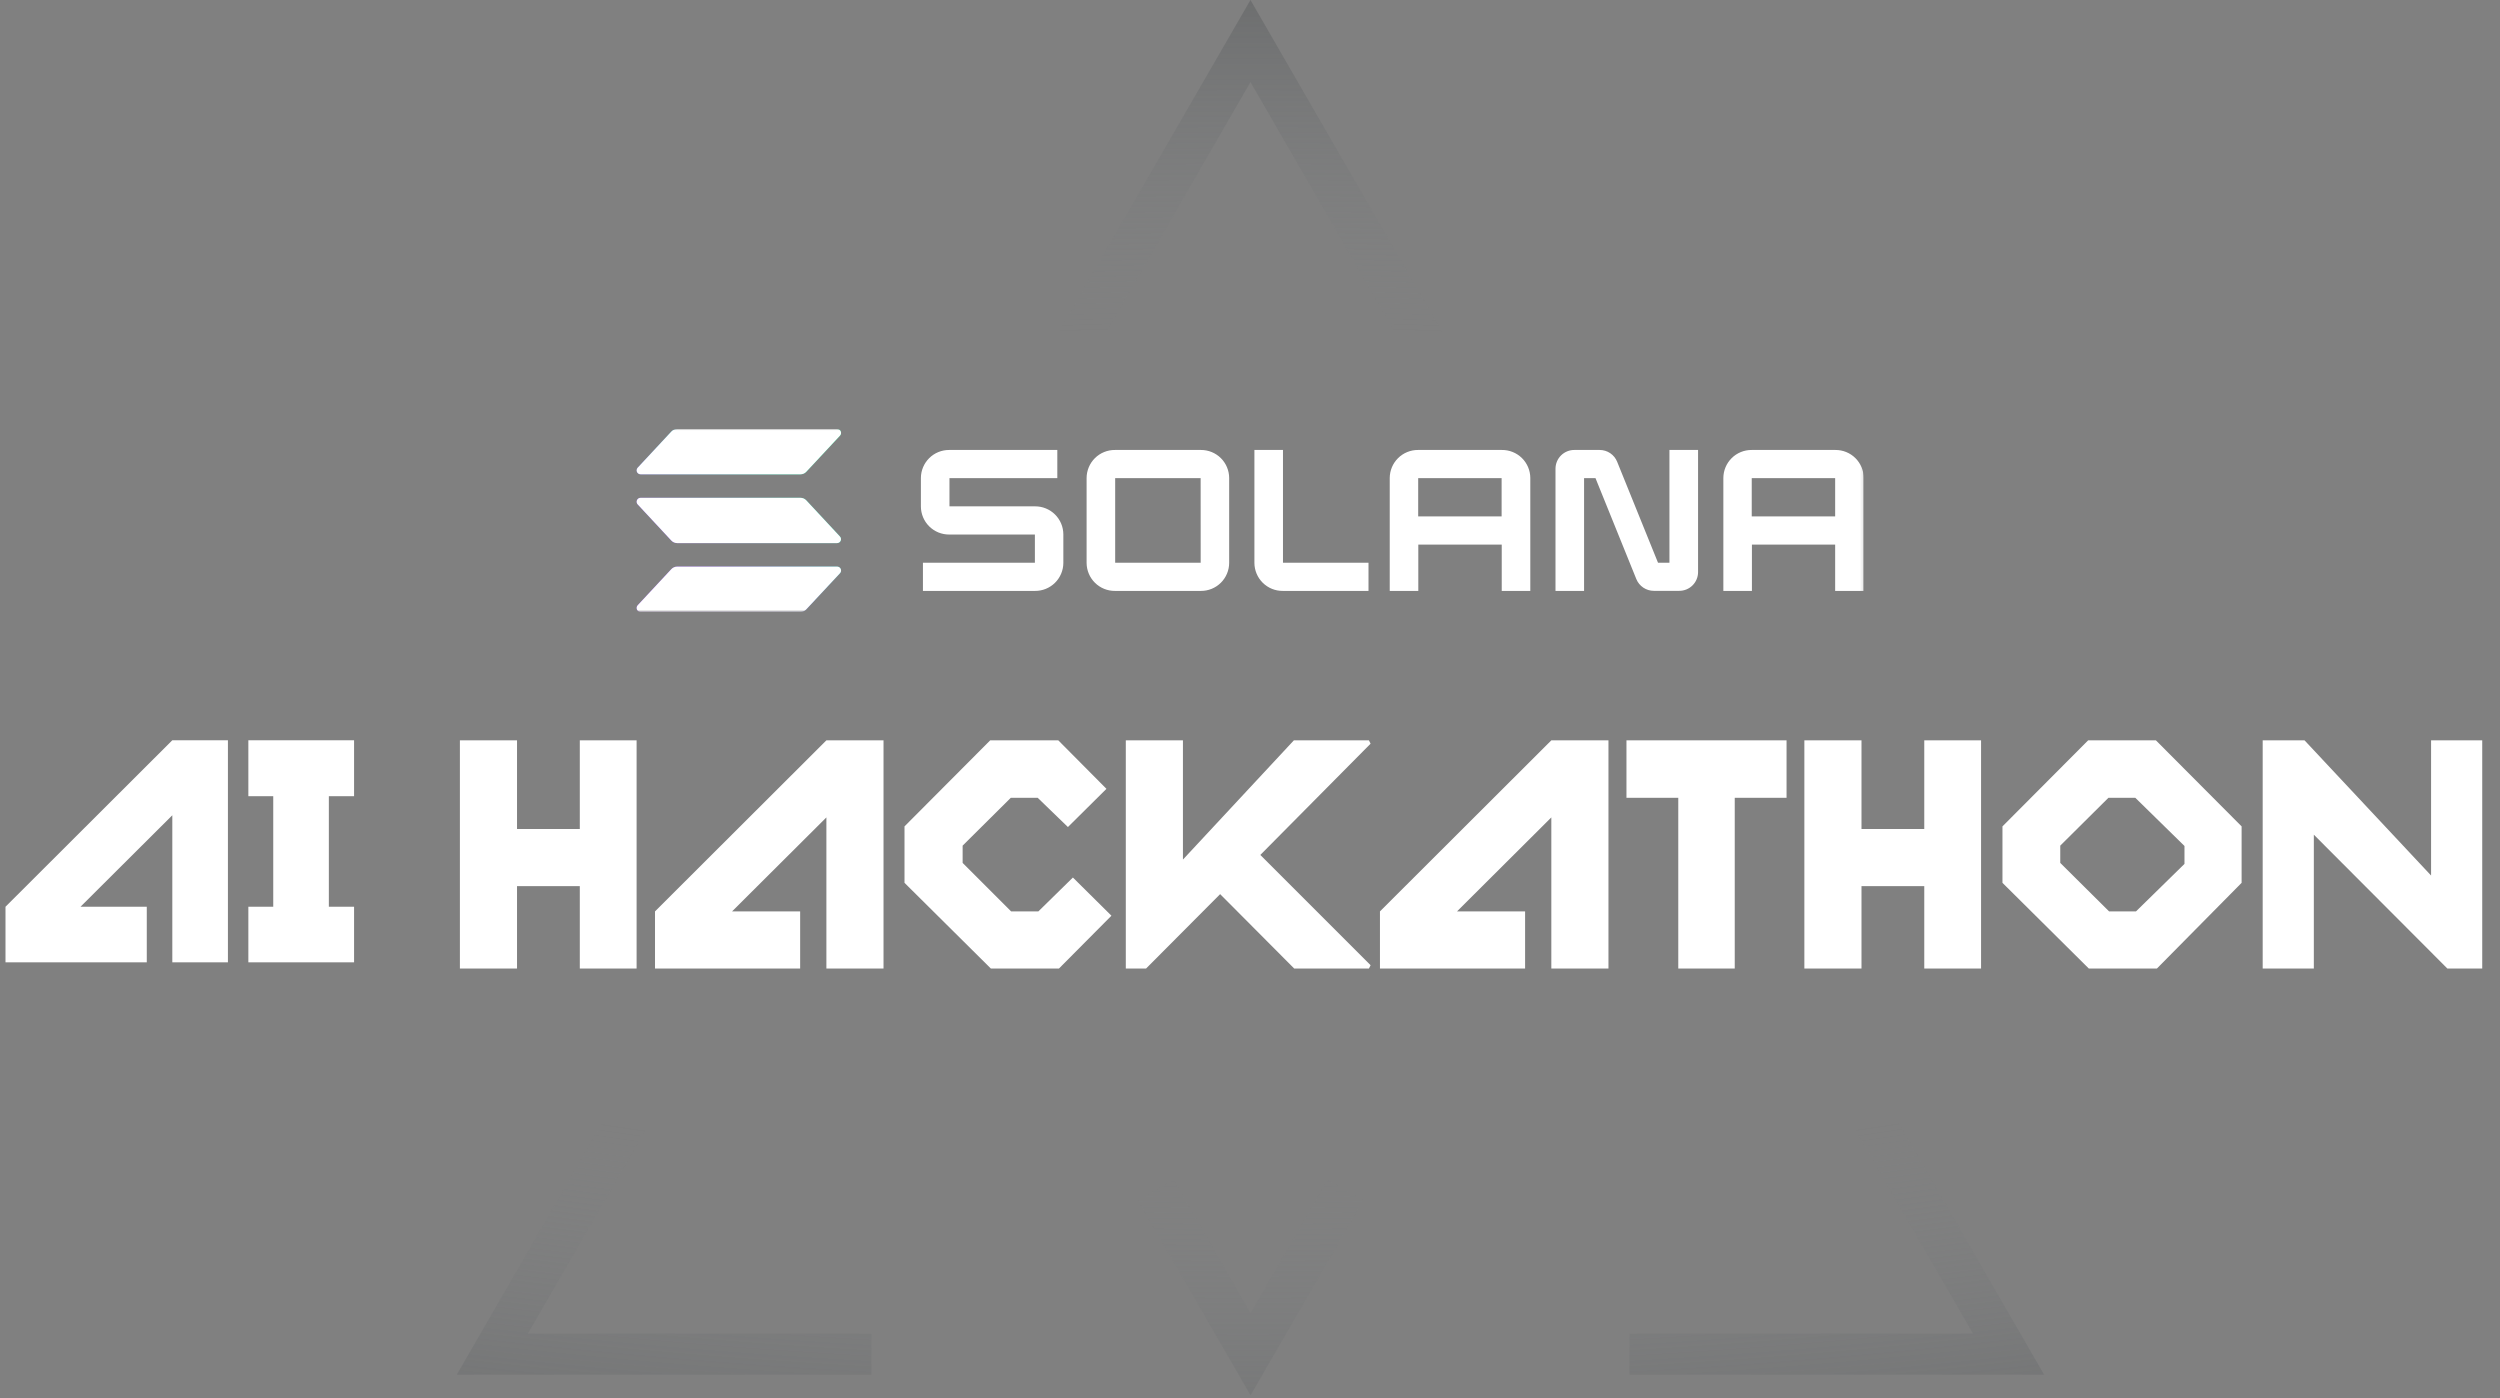 <svg width="810" height="453" viewBox="0 0 810 453" fill="none" xmlns="http://www.w3.org/2000/svg">
<rect x="0" y="0" width="810" height="453" fill="#808080" stroke="none"/>
<g clip-path="url(#clip0_290_163)">
<mask id="mask0_290_163" style="mask-type:luminance" maskUnits="userSpaceOnUse" x="205" y="139" width="399" height="60">
<path d="M603.85 139.006H205.186V198.25H603.85V139.006Z" fill="white"/>
</mask>
<g mask="url(#mask0_290_163)">
<path d="M272.16 185.716L261.224 197.442C260.988 197.696 260.701 197.9 260.383 198.039C260.064 198.178 259.72 198.25 259.373 198.25H207.534C207.287 198.25 207.045 198.178 206.838 198.042C206.631 197.907 206.469 197.714 206.37 197.487C206.271 197.261 206.24 197.01 206.282 196.767C206.323 196.523 206.434 196.296 206.602 196.115L217.525 184.39C217.762 184.135 218.048 183.932 218.367 183.793C218.686 183.654 219.029 183.581 219.377 183.581H271.216C271.465 183.576 271.71 183.645 271.921 183.779C272.131 183.913 272.298 184.106 272.399 184.334C272.5 184.563 272.531 184.816 272.488 185.062C272.445 185.307 272.331 185.535 272.16 185.716ZM261.224 162.099C260.987 161.845 260.7 161.643 260.382 161.504C260.064 161.365 259.72 161.292 259.373 161.291H207.534C207.287 161.291 207.045 161.363 206.838 161.498C206.631 161.634 206.469 161.827 206.37 162.053C206.271 162.28 206.24 162.53 206.282 162.774C206.323 163.018 206.434 163.244 206.602 163.426L217.525 175.157C217.763 175.411 218.05 175.613 218.368 175.752C218.686 175.891 219.03 175.964 219.377 175.966H271.216C271.462 175.964 271.703 175.891 271.909 175.755C272.115 175.62 272.277 175.427 272.375 175.2C272.473 174.974 272.503 174.724 272.461 174.481C272.42 174.237 272.309 174.012 272.141 173.831L261.224 162.099ZM207.534 153.675H259.373C259.72 153.675 260.064 153.603 260.383 153.464C260.701 153.325 260.988 153.121 261.224 152.867L272.16 141.141C272.331 140.96 272.445 140.732 272.488 140.487C272.531 140.241 272.5 139.988 272.399 139.759C272.298 139.531 272.131 139.338 271.921 139.204C271.71 139.07 271.465 139.001 271.216 139.006H219.377C219.029 139.006 218.686 139.078 218.367 139.218C218.048 139.357 217.762 139.56 217.525 139.815L206.602 151.54C206.434 151.721 206.323 151.948 206.282 152.192C206.24 152.435 206.271 152.686 206.37 152.912C206.469 153.139 206.631 153.332 206.838 153.467C207.045 153.603 207.287 153.675 207.534 153.675Z" fill="url(#paint0_linear_290_163)"/>
<path d="M272.16 185.716L261.224 197.442C260.988 197.696 260.701 197.9 260.383 198.039C260.064 198.178 259.72 198.25 259.373 198.25H207.534C207.287 198.25 207.045 198.178 206.838 198.042C206.631 197.907 206.469 197.714 206.37 197.487C206.271 197.261 206.24 197.01 206.282 196.767C206.323 196.523 206.434 196.296 206.602 196.115L217.525 184.39C217.762 184.135 218.048 183.932 218.367 183.793C218.686 183.654 219.029 183.581 219.377 183.581H271.216C271.465 183.576 271.71 183.645 271.921 183.779C272.131 183.913 272.298 184.106 272.399 184.334C272.5 184.563 272.531 184.816 272.488 185.062C272.445 185.307 272.331 185.535 272.16 185.716ZM261.224 162.099C260.987 161.845 260.7 161.643 260.382 161.504C260.064 161.365 259.72 161.292 259.373 161.291H207.534C207.287 161.291 207.045 161.363 206.838 161.498C206.631 161.634 206.469 161.827 206.37 162.053C206.271 162.28 206.24 162.53 206.282 162.774C206.323 163.018 206.434 163.244 206.602 163.426L217.525 175.157C217.763 175.411 218.05 175.613 218.368 175.752C218.686 175.891 219.03 175.964 219.377 175.966H271.216C271.462 175.964 271.703 175.891 271.909 175.755C272.115 175.62 272.277 175.427 272.375 175.2C272.473 174.974 272.503 174.724 272.461 174.481C272.42 174.237 272.309 174.012 272.141 173.831L261.224 162.099ZM207.534 153.675H259.373C259.72 153.675 260.064 153.603 260.383 153.464C260.701 153.325 260.988 153.121 261.224 152.867L272.16 141.141C272.331 140.96 272.445 140.732 272.488 140.487C272.531 140.241 272.5 139.988 272.399 139.759C272.298 139.531 272.131 139.338 271.921 139.204C271.71 139.07 271.465 139.001 271.216 139.006H219.377C219.029 139.006 218.686 139.078 218.367 139.218C218.048 139.357 217.762 139.56 217.525 139.815L206.602 151.54C206.434 151.721 206.323 151.948 206.282 152.192C206.24 152.435 206.271 152.686 206.37 152.912C206.469 153.139 206.631 153.332 206.838 153.467C207.045 153.603 207.287 153.675 207.534 153.675Z" fill="white"/>
<path d="M335.361 164.055H307.627V154.922H342.569V145.788H307.535C306.337 145.782 305.151 146.011 304.043 146.463C302.934 146.915 301.925 147.581 301.075 148.423C300.224 149.265 299.547 150.266 299.083 151.369C298.619 152.473 298.376 153.657 298.37 154.854V164.111C298.375 165.309 298.616 166.494 299.079 167.599C299.543 168.704 300.219 169.706 301.07 170.549C301.922 171.393 302.931 172.06 304.04 172.513C305.149 172.965 306.337 173.195 307.535 173.189H335.305V182.322H299.031V191.456H335.361C336.558 191.462 337.744 191.233 338.852 190.781C339.961 190.329 340.97 189.663 341.82 188.821C342.671 187.979 343.348 186.978 343.812 185.874C344.276 184.771 344.519 183.587 344.525 182.39V173.133C344.52 171.935 344.279 170.75 343.816 169.645C343.353 168.54 342.676 167.537 341.825 166.694C340.973 165.851 339.964 165.184 338.856 164.731C337.747 164.278 336.559 164.049 335.361 164.055Z" fill="white"/>
<path d="M389.087 145.788H361.248C360.049 145.779 358.86 146.006 357.749 146.456C356.638 146.907 355.626 147.572 354.773 148.414C353.919 149.257 353.24 150.259 352.775 151.364C352.309 152.469 352.066 153.655 352.059 154.854V182.39C352.066 183.589 352.309 184.775 352.775 185.88C353.24 186.985 353.919 187.988 354.773 188.83C355.626 189.672 356.638 190.337 357.749 190.788C358.86 191.239 360.049 191.466 361.248 191.456H389.087C390.284 191.462 391.47 191.233 392.579 190.781C393.687 190.329 394.696 189.663 395.547 188.821C396.398 187.979 397.075 186.978 397.539 185.875C398.003 184.771 398.245 183.587 398.251 182.39V154.854C398.245 153.657 398.003 152.473 397.539 151.37C397.075 150.266 396.398 149.265 395.547 148.423C394.696 147.581 393.687 146.915 392.579 146.463C391.47 146.011 390.284 145.782 389.087 145.788ZM389.019 182.322H361.316V154.922H389.007L389.019 182.322Z" fill="white"/>
<path d="M486.592 145.789H459.439C458.241 145.782 457.055 146.012 455.947 146.464C454.839 146.916 453.83 147.582 452.979 148.424C452.128 149.265 451.451 150.267 450.987 151.37C450.523 152.473 450.281 153.657 450.274 154.854V191.456H459.531V176.454H486.561V191.456H495.818V154.854C495.812 153.652 495.568 152.463 495.1 151.356C494.632 150.248 493.95 149.244 493.092 148.401C492.235 147.559 491.219 146.894 490.103 146.446C488.987 145.997 487.794 145.774 486.592 145.789ZM486.524 167.32H459.494V154.922H486.524V167.32Z" fill="white"/>
<path d="M594.684 145.788H567.531C566.334 145.782 565.147 146.011 564.039 146.463C562.931 146.915 561.922 147.581 561.071 148.423C560.22 149.265 559.543 150.266 559.079 151.369C558.615 152.473 558.373 153.657 558.366 154.854V191.456H567.623V176.453H594.592V191.456H603.849V154.854C603.842 153.657 603.6 152.473 603.136 151.369C602.672 150.266 601.995 149.265 601.144 148.423C600.293 147.581 599.284 146.915 598.176 146.463C597.068 146.011 595.882 145.782 594.684 145.788ZM594.592 167.32H567.562V154.922H594.592V167.32Z" fill="white"/>
<path d="M540.899 182.322H537.196L523.959 149.614C523.505 148.486 522.725 147.519 521.717 146.837C520.71 146.155 519.522 145.79 518.306 145.788H510.092C509.293 145.784 508.502 145.937 507.764 146.239C507.024 146.541 506.352 146.985 505.784 147.547C505.217 148.108 504.766 148.776 504.457 149.512C504.148 150.248 503.987 151.038 503.982 151.836V191.456H513.239V154.922H516.942L530.173 187.629C530.634 188.756 531.421 189.719 532.433 190.396C533.443 191.073 534.634 191.433 535.851 191.431H544.065C544.863 191.435 545.655 191.282 546.393 190.98C547.133 190.678 547.805 190.234 548.372 189.672C548.939 189.111 549.391 188.443 549.7 187.707C550.009 186.971 550.17 186.181 550.174 185.383V145.788H540.899V182.322Z" fill="white"/>
<path d="M415.685 145.788H406.428V182.39C406.434 183.589 406.678 184.776 407.144 185.881C407.61 186.987 408.289 187.989 409.143 188.832C409.998 189.674 411.01 190.339 412.122 190.789C413.234 191.24 414.424 191.466 415.623 191.455H443.394V182.322H415.685V145.788Z" fill="white"/>
</g>
</g>
<path d="M73.847 239.842V311.804H55.831V264.143L26.082 293.787H47.556V311.804H1.781V293.787L55.831 239.842H73.847ZM114.719 293.787V311.804H80.466V293.787H88.532V257.963H80.466V239.842H114.719V257.963H106.548V293.787H114.719Z" fill="white"/>
<path d="M206.258 239.872V313.804H187.856V287.115H167.516V313.804H149.007V239.872H167.516V268.606H187.856V239.872H206.258ZM286.261 239.872V313.804H267.751V264.839L237.188 295.294H259.249V313.804H212.222V295.294L267.751 239.872H286.261ZM347.621 284.317L360.104 296.693L343.101 313.804H321.04L293.061 286.039V267.745L320.825 239.872H342.886L358.49 255.584L346.007 267.96L336.214 258.49H327.497L311.893 273.986V279.582L327.605 295.294H336.429L347.621 284.317ZM443.535 239.872L444.073 240.949L408.345 277L444.073 312.728L443.535 313.804H419.322L395.324 289.698L371.326 313.804H364.761V239.872H383.271V278.506L419.214 239.872H443.535ZM521.142 239.872V313.804H502.632V264.839L472.07 295.294H494.131V313.804H447.103V295.294L502.632 239.872H521.142ZM578.844 239.872V258.49H562.056V313.804H543.761V258.49H526.973V239.872H578.844ZM641.865 239.872V313.804H623.463V287.115H603.124V313.804H584.614V239.872H603.124V268.606H623.463V239.872H641.865ZM726.281 267.745V286.039L698.839 313.804H676.778L648.798 286.039V267.745L676.563 239.872H698.516L726.281 267.745ZM692.059 295.294L707.771 279.905V274.094L691.844 258.49H683.127L667.523 273.986V279.582L683.342 295.294H692.059ZM804.243 239.872V313.804H792.944L749.683 270.435V313.804H733.11V239.872H746.669L787.671 283.672V239.872H804.243Z" fill="white"/>
<path fill-rule="evenodd" clip-rule="evenodd" d="M405.152 0L337.979 116.329L349.494 122.977L405.152 26.593L460.797 122.977L472.311 116.329L405.152 0ZM215.159 329.057L226.674 335.705L171.029 432.089H282.332V445.386H148L215.159 329.057ZM583.611 335.705L595.126 329.057L662.285 445.386H527.953V432.089H639.256L583.611 335.705ZM466.588 232.695V219.399H539.505L503.046 282.556L491.532 275.908L516.476 232.695H466.588ZM307.316 282.556L318.831 275.908L293.887 232.695H343.775V219.399H270.845L307.316 282.556ZM380.234 382.267L405.178 425.479L430.135 382.267L441.649 388.915L405.178 452.072L368.719 388.915L380.234 382.267Z" fill="url(#paint1_radial_290_163)"/>
<defs>
<linearGradient id="paint0_linear_290_163" x1="211.854" y1="199.664" x2="266.211" y2="138.383" gradientUnits="userSpaceOnUse">
<stop offset="0.08" stop-color="#9945FF"/>
<stop offset="0.3" stop-color="#8752F3"/>
<stop offset="0.5" stop-color="#5497D5"/>
<stop offset="0.6" stop-color="#43B4CA"/>
<stop offset="0.72" stop-color="#28E0B9"/>
<stop offset="0.97" stop-color="#19FB9B"/>
</linearGradient>
<radialGradient id="paint1_radial_290_163" cx="0" cy="0" r="1" gradientUnits="userSpaceOnUse" gradientTransform="translate(404.336 242.769) rotate(90.173) scale(353.368 1153.49)">
<stop offset="0.385" stop-color="#878A8C" stop-opacity="0"/>
<stop offset="1" stop-color="#2B2D2E"/>
</radialGradient>
<clipPath id="clip0_290_163">
<rect width="398.664" height="59.244" fill="white" transform="translate(205.181 139)"/>
</clipPath>
</defs>
</svg>
